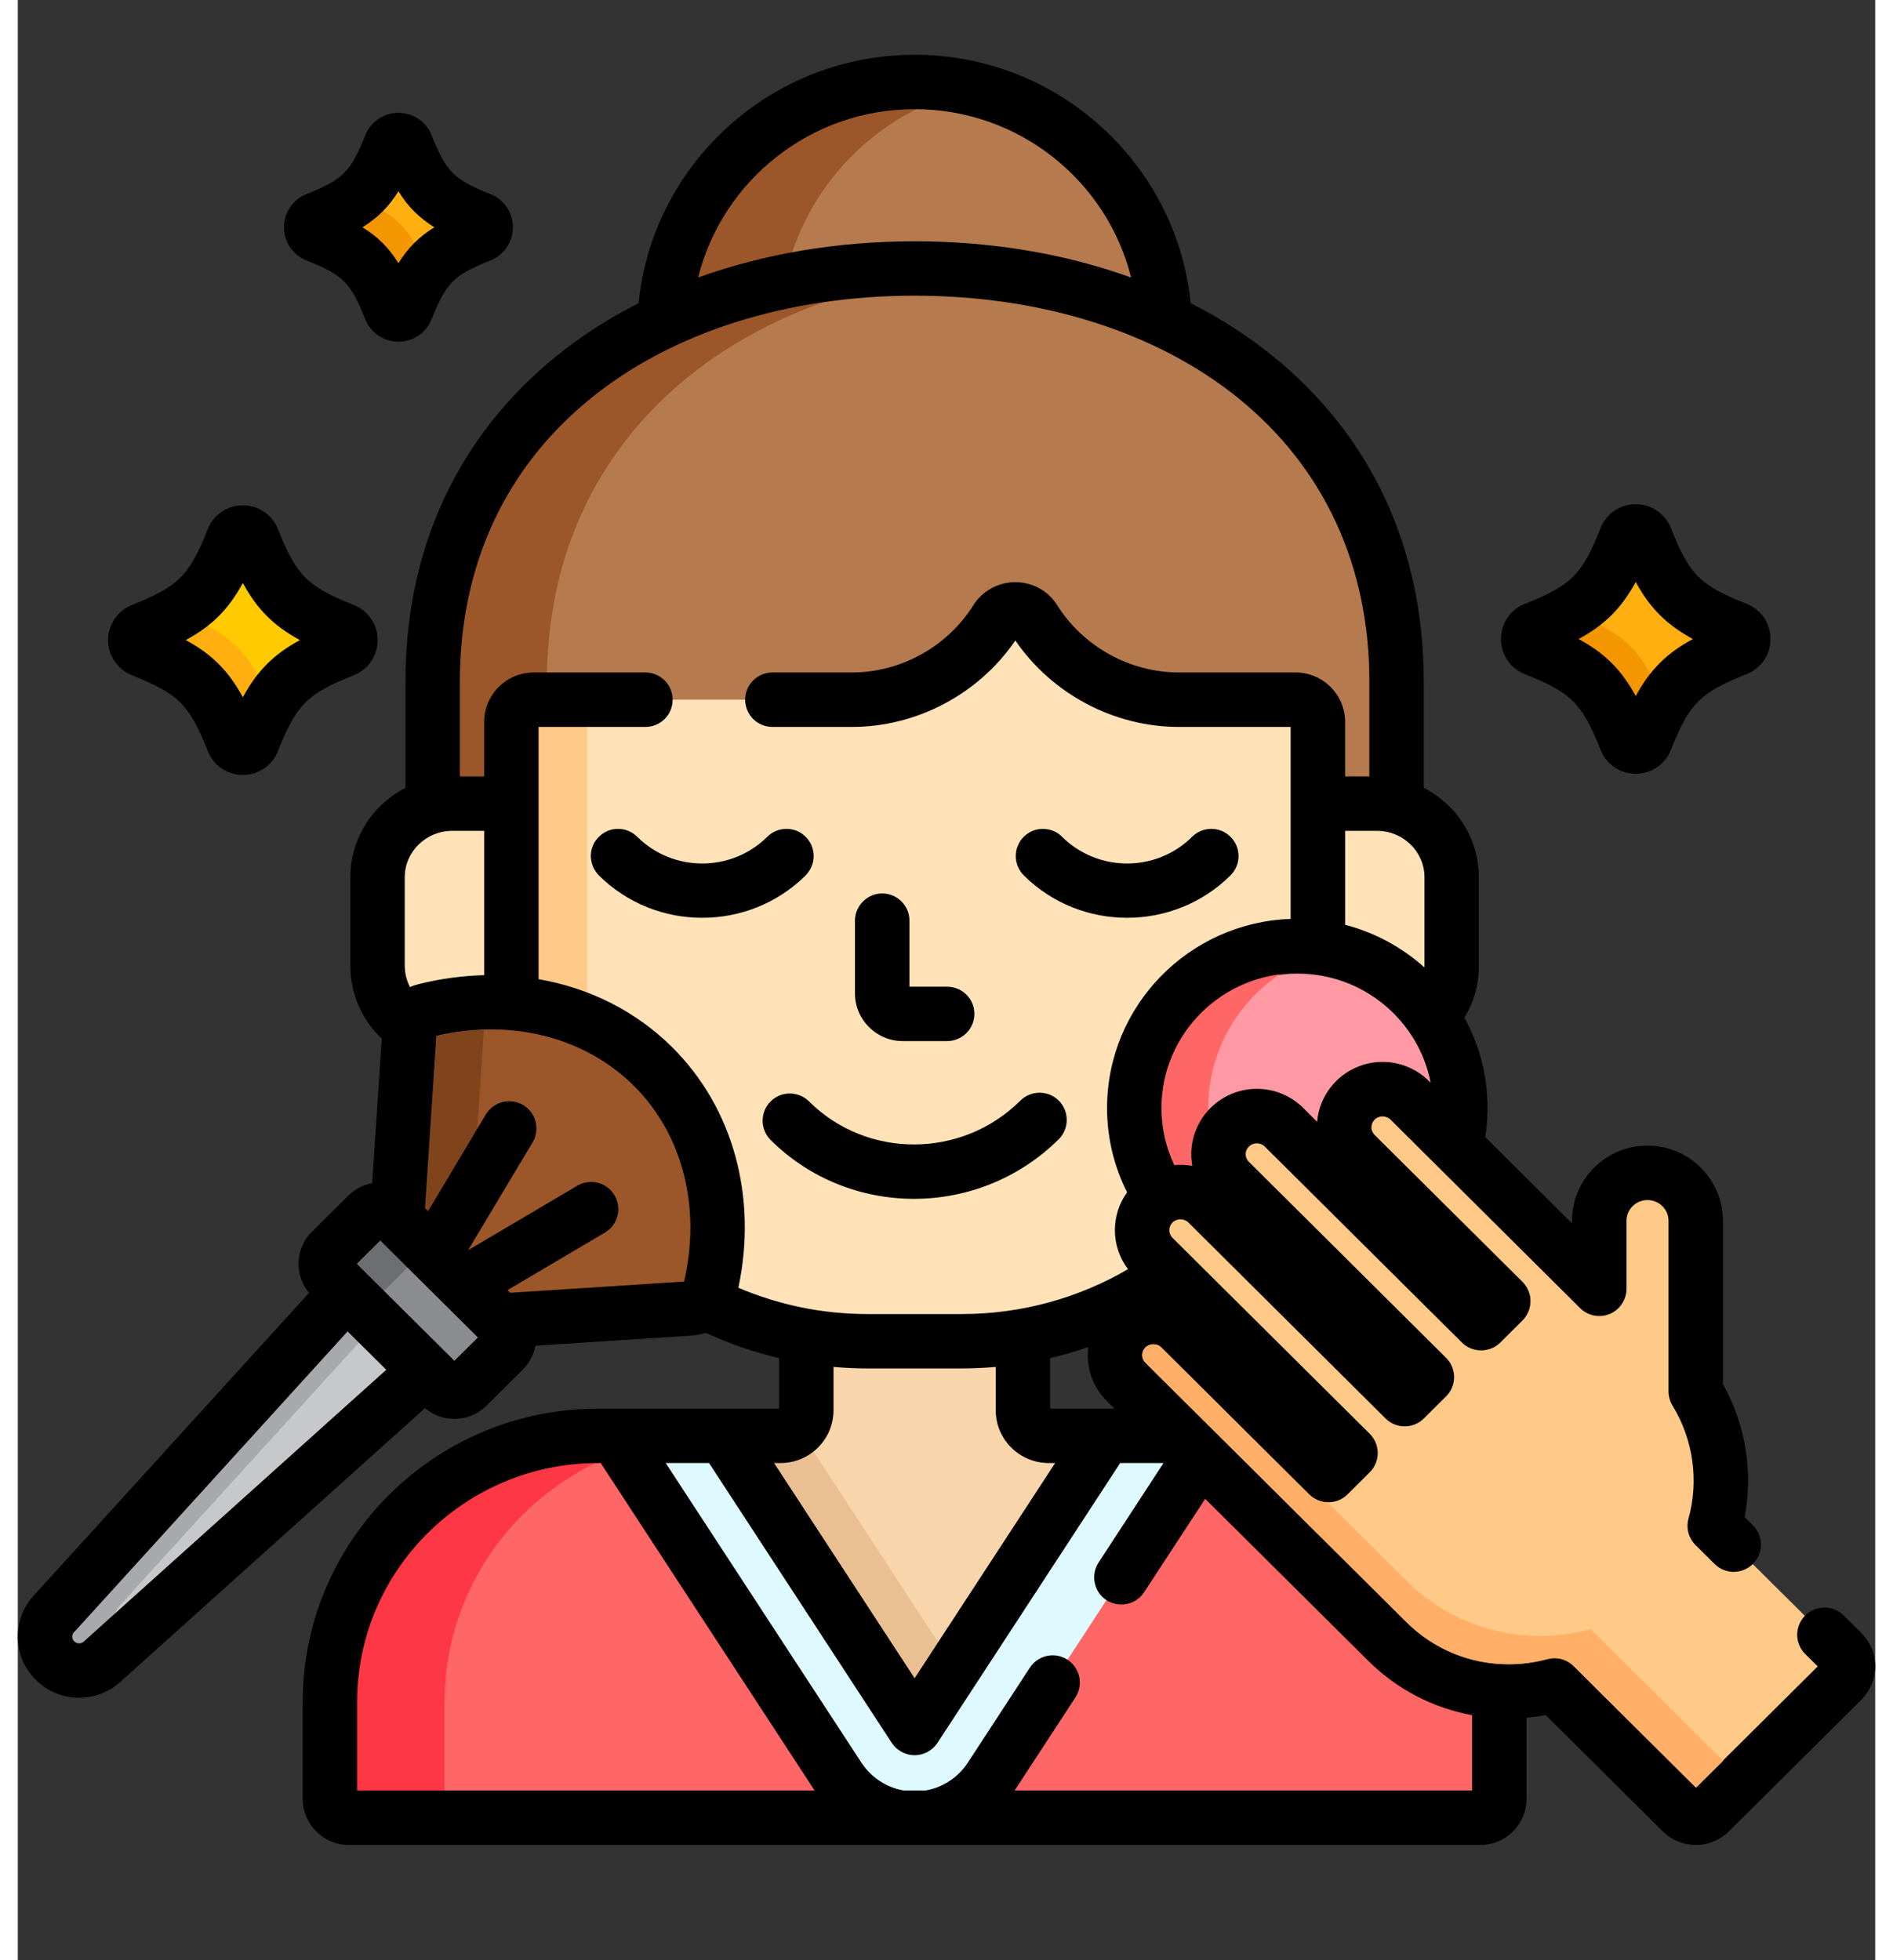 <svg xmlns="http://www.w3.org/2000/svg" width="28" height="29" viewBox="0 0 18 19" fill="none">
  <rect x="0" y="0" width="18" height="19" fill="#333333" stroke="none"/>
  <g clip-path="url(#clip0_16_163)">
    <path d="M8.688 2.605C9.575 2.605 10.404 2.778 11.111 3.109C11.059 1.824 9.994 0.797 8.688 0.797C7.382 0.797 6.317 1.824 6.266 3.109C6.972 2.778 7.801 2.605 8.688 2.605Z" fill="#B57A4E"/>
    <path d="M7.428 2.729C7.615 1.808 8.33 1.077 9.247 0.862C9.064 0.819 8.876 0.797 8.688 0.797C7.382 0.797 6.318 1.824 6.266 3.109C6.624 2.941 7.015 2.814 7.428 2.729Z" fill="#9B5729"/>
    <path d="M14.354 16.395C13.944 16.373 13.562 16.204 13.27 15.914L11.266 13.922H10.54L8.69 16.754L6.84 13.922H5.62C4.188 13.922 3.023 15.08 3.023 16.503V17.439C3.023 17.464 3.028 17.488 3.037 17.51C3.047 17.532 3.06 17.552 3.077 17.569C3.094 17.587 3.115 17.6 3.137 17.609C3.159 17.619 3.183 17.623 3.207 17.623H14.173C14.274 17.623 14.357 17.541 14.357 17.439V16.503C14.357 16.467 14.355 16.431 14.354 16.395Z" fill="#FF6666"/>
    <path d="M5.883 14.064L5.791 13.922H5.62C4.188 13.922 3.023 15.08 3.023 16.503V17.439C3.023 17.464 3.028 17.488 3.037 17.51C3.047 17.532 3.06 17.552 3.077 17.569C3.094 17.587 3.115 17.6 3.137 17.609C3.159 17.618 3.183 17.623 3.207 17.623H4.319C4.217 17.623 4.135 17.541 4.135 17.439V16.503C4.135 15.374 4.867 14.414 5.883 14.064V14.064Z" fill="#FE3745"/>
    <path d="M11.264 13.922H10.538L8.688 16.754L6.839 13.922H5.789L7.952 17.234C8.021 17.339 8.111 17.427 8.216 17.494C8.321 17.561 8.439 17.605 8.563 17.623H8.813C8.937 17.605 9.055 17.561 9.161 17.494C9.266 17.427 9.356 17.339 9.424 17.234L11.46 14.117L11.264 13.922Z" fill="#DEF9FF"/>
    <path d="M9.743 13.673V12.953C9.547 12.987 9.348 13.004 9.149 13.004H8.238C8.035 13.004 7.837 12.986 7.643 12.953V13.673C7.643 13.81 7.531 13.921 7.394 13.921H6.844L8.693 16.753L10.543 13.921H9.993C9.855 13.921 9.743 13.81 9.743 13.673V13.673Z" fill="#F8D5AB"/>
    <path d="M7.564 13.844C7.518 13.887 7.457 13.911 7.394 13.911H6.844L8.693 16.743L9.075 16.158L7.564 13.844Z" fill="#EAC092"/>
    <path d="M8.686 2.602C6.107 2.602 4.016 4.071 4.016 6.606V7.815C4.078 7.798 4.142 7.789 4.206 7.789H4.796V6.997C4.796 6.888 4.885 6.799 4.995 6.799H8.079C8.647 6.799 9.189 6.499 9.493 6.016C9.511 5.988 9.536 5.964 9.566 5.948C9.595 5.932 9.628 5.923 9.662 5.923C9.696 5.923 9.729 5.932 9.759 5.948C9.788 5.964 9.813 5.988 9.831 6.016C10.135 6.499 10.677 6.799 11.246 6.799H12.377C12.487 6.799 12.576 6.888 12.576 6.997V7.789H13.166C13.232 7.789 13.295 7.798 13.356 7.815V6.606C13.356 4.071 11.265 2.602 8.686 2.602L8.686 2.602Z" fill="#B57A4E"/>
    <path d="M8.686 2.602C6.107 2.602 4.016 4.071 4.016 6.606V7.815C4.078 7.798 4.142 7.789 4.206 7.789H4.796V6.997C4.796 6.888 4.885 6.799 4.995 6.799H5.128V6.606C5.128 4.256 6.925 2.822 9.242 2.625C9.057 2.609 8.872 2.602 8.686 2.602L8.686 2.602Z" fill="#9B5729"/>
    <path d="M13.698 9.849C13.819 9.721 13.893 9.551 13.893 9.364V8.502C13.893 8.108 13.569 7.789 13.168 7.789H12.597V9.182C12.817 9.209 13.029 9.283 13.218 9.398C13.408 9.513 13.572 9.666 13.698 9.849ZM3.798 9.95C3.805 9.913 3.822 9.879 3.847 9.851C3.873 9.823 3.906 9.804 3.943 9.794C4.228 9.723 4.512 9.7 4.784 9.722C4.782 9.675 4.781 9.627 4.781 9.58V7.789H4.209C3.809 7.789 3.484 8.108 3.484 8.502V9.364C3.484 9.607 3.609 9.822 3.798 9.95Z" fill="#FFE2B8"/>
    <path d="M11.002 12.184C10.968 12.15 10.94 12.11 10.922 12.065C10.903 12.02 10.893 11.972 10.893 11.923C10.893 11.825 10.932 11.732 11.002 11.662C11.025 11.639 11.051 11.62 11.079 11.604C10.908 11.348 10.817 11.047 10.818 10.74C10.818 9.872 11.525 9.169 12.398 9.169C12.465 9.169 12.532 9.174 12.597 9.182V6.997C12.597 6.878 12.5 6.782 12.38 6.782H11.249C10.686 6.782 10.15 6.485 9.849 6.008C9.83 5.977 9.802 5.951 9.77 5.933C9.738 5.915 9.702 5.906 9.665 5.906C9.629 5.906 9.592 5.915 9.56 5.933C9.528 5.951 9.501 5.976 9.481 6.008C9.181 6.485 8.644 6.782 8.082 6.782H4.998C4.878 6.782 4.781 6.878 4.781 6.997L4.784 9.722C5.309 9.765 5.79 9.976 6.153 10.337C6.705 10.886 6.909 11.707 6.699 12.534C6.691 12.566 6.674 12.595 6.652 12.619C7.126 12.862 7.664 13 8.234 13H9.144C9.9 13 10.599 12.758 11.168 12.349L11.002 12.184Z" fill="#FFE2B8"/>
    <path d="M5.735 6.781H4.998C4.878 6.781 4.781 6.878 4.781 6.997L4.784 9.722C5.048 9.744 5.301 9.808 5.534 9.912C5.523 9.802 5.518 9.691 5.518 9.58V6.997C5.518 6.878 5.615 6.781 5.735 6.781Z" fill="#FFC987"/>
    <path d="M15.683 7.241C15.641 7.241 15.603 7.216 15.588 7.176C15.381 6.657 15.225 6.501 14.705 6.294C14.686 6.286 14.67 6.273 14.658 6.256C14.647 6.239 14.641 6.219 14.641 6.199C14.641 6.178 14.647 6.158 14.658 6.141C14.67 6.124 14.686 6.111 14.705 6.103C15.225 5.897 15.381 5.74 15.588 5.221C15.603 5.182 15.641 5.156 15.683 5.156C15.725 5.156 15.763 5.182 15.778 5.221C15.985 5.74 16.142 5.897 16.661 6.103C16.68 6.111 16.696 6.124 16.708 6.141C16.719 6.158 16.726 6.178 16.726 6.199C16.726 6.241 16.7 6.279 16.661 6.294C16.142 6.5 15.985 6.657 15.778 7.176C15.771 7.196 15.758 7.212 15.741 7.224C15.724 7.235 15.704 7.241 15.683 7.241Z" fill="#FFAF10"/>
    <path d="M15.07 5.942C15.067 5.941 15.064 5.939 15.061 5.938C14.964 5.996 14.849 6.049 14.705 6.106C14.666 6.121 14.641 6.159 14.641 6.201C14.641 6.243 14.666 6.281 14.705 6.296C15.225 6.503 15.381 6.66 15.588 7.179C15.603 7.218 15.641 7.244 15.683 7.244C15.725 7.244 15.763 7.218 15.778 7.179C15.836 7.033 15.891 6.916 15.95 6.818C15.745 6.304 15.587 6.147 15.07 5.942Z" fill="#F39600"/>
    <path d="M2.183 7.257C2.163 7.257 2.143 7.251 2.126 7.239C2.109 7.228 2.095 7.211 2.088 7.192C1.881 6.673 1.725 6.516 1.205 6.31C1.186 6.302 1.17 6.289 1.158 6.272C1.147 6.255 1.141 6.235 1.141 6.214C1.141 6.172 1.166 6.135 1.205 6.119C1.725 5.913 1.881 5.756 2.088 5.237C2.095 5.218 2.109 5.201 2.126 5.19C2.142 5.178 2.163 5.172 2.183 5.172C2.225 5.172 2.263 5.198 2.278 5.237C2.485 5.756 2.642 5.913 3.161 6.119C3.18 6.127 3.196 6.14 3.208 6.157C3.219 6.174 3.225 6.194 3.225 6.214C3.225 6.235 3.219 6.255 3.208 6.272C3.196 6.289 3.18 6.302 3.161 6.31C2.641 6.516 2.485 6.673 2.278 7.192C2.271 7.211 2.258 7.228 2.241 7.239C2.224 7.251 2.204 7.257 2.183 7.257Z" fill="#FFCB00"/>
    <path d="M1.568 5.947C1.565 5.946 1.563 5.945 1.56 5.943C1.463 6.001 1.348 6.054 1.205 6.111C1.186 6.119 1.17 6.132 1.158 6.149C1.147 6.166 1.141 6.186 1.141 6.206C1.141 6.227 1.147 6.247 1.158 6.264C1.17 6.281 1.186 6.294 1.205 6.302C1.725 6.508 1.881 6.665 2.088 7.184C2.095 7.203 2.108 7.22 2.125 7.231C2.142 7.243 2.162 7.249 2.183 7.249C2.203 7.249 2.223 7.243 2.24 7.231C2.257 7.22 2.271 7.203 2.278 7.184C2.336 7.039 2.39 6.923 2.449 6.825C2.243 6.31 2.086 6.153 1.568 5.947ZM3.691 3.05C3.674 3.05 3.658 3.045 3.644 3.036C3.63 3.027 3.62 3.013 3.613 2.998C3.446 2.577 3.319 2.449 2.898 2.282C2.882 2.276 2.869 2.265 2.86 2.252C2.85 2.238 2.845 2.221 2.845 2.205C2.845 2.188 2.85 2.172 2.86 2.158C2.869 2.144 2.882 2.134 2.898 2.128C3.319 1.96 3.446 1.833 3.613 1.412C3.62 1.396 3.63 1.383 3.644 1.374C3.658 1.364 3.674 1.359 3.691 1.359C3.707 1.359 3.724 1.364 3.737 1.374C3.751 1.383 3.762 1.396 3.768 1.412C3.935 1.833 4.062 1.96 4.484 2.128C4.499 2.134 4.512 2.144 4.522 2.158C4.531 2.172 4.536 2.188 4.536 2.205C4.536 2.221 4.531 2.238 4.522 2.252C4.512 2.265 4.499 2.276 4.484 2.282C4.062 2.45 3.935 2.577 3.768 2.998C3.762 3.013 3.751 3.027 3.737 3.036C3.724 3.045 3.707 3.05 3.691 3.05Z" fill="#FFAF10"/>
    <path d="M3.965 2.621C3.803 2.214 3.678 2.081 3.29 1.922C3.193 2.001 3.07 2.063 2.896 2.132C2.881 2.138 2.867 2.149 2.858 2.163C2.849 2.177 2.844 2.193 2.844 2.21C2.844 2.244 2.865 2.274 2.896 2.287C3.317 2.454 3.444 2.581 3.612 3.003C3.618 3.018 3.629 3.031 3.642 3.041C3.656 3.05 3.672 3.055 3.689 3.055C3.706 3.055 3.722 3.05 3.736 3.041C3.75 3.031 3.76 3.018 3.766 3.003C3.832 2.837 3.892 2.717 3.966 2.622L3.965 2.621Z" fill="#F39600"/>
    <path d="M3.188 12.523L0.362 15.631C0.332 15.662 0.307 15.698 0.291 15.738C0.274 15.778 0.266 15.82 0.266 15.864C0.266 15.907 0.274 15.95 0.291 15.989C0.307 16.029 0.332 16.066 0.362 16.096C0.492 16.224 0.701 16.224 0.83 16.096L3.956 13.287L3.188 12.523Z" fill="#C7C8CA"/>
    <path d="M3.484 12.818L3.188 12.523L0.362 15.631C0.332 15.662 0.307 15.698 0.291 15.738C0.274 15.777 0.266 15.82 0.266 15.864C0.266 15.907 0.274 15.95 0.291 15.989C0.307 16.029 0.332 16.066 0.362 16.096C0.492 16.224 0.701 16.224 0.83 16.096L0.972 15.968C0.926 15.905 0.904 15.827 0.91 15.749C0.917 15.671 0.95 15.598 1.006 15.543L3.484 12.818Z" fill="#A7A9AC"/>
    <path d="M6.152 10.342C5.6 9.793 4.774 9.59 3.941 9.799C3.901 9.809 3.865 9.832 3.839 9.864C3.812 9.895 3.796 9.935 3.793 9.976L3.672 11.818L4.667 12.806L6.519 12.686C6.561 12.683 6.6 12.667 6.632 12.641C6.664 12.614 6.687 12.579 6.697 12.539C6.907 11.711 6.703 10.89 6.152 10.342Z" fill="#9B5729"/>
    <path d="M4.517 9.984C4.366 9.989 4.213 10.009 4.061 10.043L3.945 11.801L4.453 10.952L4.517 9.984Z" fill="#7F441C"/>
    <path d="M4.355 13.44C4.287 13.508 4.175 13.508 4.106 13.44L3.036 12.376C3.019 12.36 3.007 12.34 2.998 12.319C2.989 12.298 2.984 12.275 2.984 12.252C2.984 12.229 2.989 12.206 2.998 12.185C3.007 12.164 3.019 12.144 3.036 12.128L3.388 11.778C3.457 11.71 3.569 11.71 3.638 11.778L4.708 12.841C4.724 12.858 4.737 12.877 4.746 12.898C4.755 12.92 4.759 12.942 4.759 12.965C4.759 12.989 4.755 13.011 4.746 13.033C4.737 13.054 4.724 13.073 4.708 13.089L4.355 13.44Z" fill="#8A8C8E"/>
    <path d="M3.462 12.599L3.856 12.207C3.899 12.165 3.958 12.147 4.014 12.152L3.638 11.778C3.569 11.71 3.457 11.71 3.388 11.778L3.036 12.128C3.019 12.145 3.007 12.164 2.998 12.185C2.989 12.206 2.984 12.229 2.984 12.252C2.984 12.275 2.989 12.298 2.998 12.319C3.007 12.341 3.019 12.36 3.036 12.376L3.405 12.743C3.404 12.716 3.409 12.69 3.419 12.665C3.428 12.64 3.443 12.618 3.462 12.599Z" fill="#6D6E71"/>
    <path d="M12.402 9.438C11.676 9.438 11.086 10.024 11.086 10.744C11.086 10.936 11.128 11.125 11.21 11.298C11.268 11.292 11.327 11.295 11.385 11.305C11.378 11.268 11.375 11.23 11.375 11.192C11.375 11.022 11.441 10.863 11.561 10.743C11.62 10.685 11.69 10.638 11.767 10.606C11.844 10.575 11.927 10.558 12.01 10.559C12.179 10.559 12.339 10.624 12.459 10.743L12.595 10.879C12.607 10.729 12.671 10.59 12.78 10.482C12.838 10.424 12.908 10.377 12.985 10.345C13.062 10.313 13.145 10.297 13.228 10.297C13.398 10.297 13.557 10.363 13.677 10.482L13.695 10.501C13.58 9.896 13.044 9.438 12.402 9.438Z" fill="#FF99A3"/>
    <path d="M11.268 11.293C11.307 11.293 11.345 11.296 11.383 11.303C11.376 11.266 11.373 11.228 11.373 11.19C11.373 11.032 11.431 10.883 11.537 10.767C11.537 10.759 11.536 10.751 11.536 10.742C11.536 9.997 12.058 9.374 12.758 9.213C12.641 9.186 12.521 9.172 12.4 9.172C11.528 9.172 10.82 9.875 10.82 10.742C10.82 10.968 10.868 11.182 10.954 11.376C11.05 11.321 11.158 11.293 11.268 11.293V11.293Z" fill="#FF6666"/>
    <path d="M16.262 17.625C16.211 17.625 16.162 17.605 16.126 17.569L14.89 16.34C14.746 16.379 14.597 16.399 14.447 16.399C14.003 16.399 13.585 16.227 13.271 15.915L10.742 13.401C10.671 13.331 10.633 13.239 10.633 13.14C10.633 13.041 10.671 12.949 10.742 12.879C10.776 12.844 10.817 12.817 10.862 12.798C10.907 12.78 10.956 12.77 11.005 12.771C11.104 12.771 11.197 12.809 11.267 12.879L12.7 14.303L12.915 14.09L11.005 12.19C10.97 12.156 10.942 12.115 10.924 12.07C10.905 12.026 10.895 11.977 10.896 11.929C10.896 11.83 10.934 11.738 11.005 11.668C11.075 11.598 11.168 11.56 11.267 11.56C11.366 11.56 11.46 11.598 11.53 11.668L13.441 13.567L13.656 13.354L11.745 11.454C11.71 11.42 11.683 11.379 11.664 11.335C11.646 11.29 11.636 11.242 11.636 11.193C11.636 11.094 11.675 11.002 11.745 10.932C11.779 10.897 11.82 10.87 11.865 10.851C11.91 10.833 11.959 10.823 12.008 10.824C12.107 10.824 12.2 10.862 12.27 10.932L14.181 12.831L14.396 12.617L12.963 11.193C12.928 11.159 12.901 11.118 12.882 11.073C12.864 11.028 12.854 10.98 12.854 10.932C12.854 10.883 12.864 10.835 12.882 10.79C12.901 10.745 12.928 10.705 12.963 10.671C12.998 10.636 13.039 10.609 13.084 10.59C13.129 10.572 13.177 10.562 13.226 10.562C13.325 10.562 13.418 10.601 13.489 10.671L15.326 12.497V11.838C15.326 11.582 15.536 11.373 15.793 11.373C16.051 11.373 16.261 11.582 16.261 11.838V13.492C16.499 13.88 16.567 14.354 16.445 14.794L17.68 16.022C17.716 16.058 17.737 16.107 17.737 16.158C17.737 16.209 17.716 16.258 17.68 16.294L16.397 17.569C16.361 17.604 16.312 17.625 16.262 17.625Z" fill="#FFC987"/>
    <path d="M8.577 10.091H9.006C9.152 10.091 9.27 9.973 9.27 9.827C9.27 9.681 9.152 9.564 9.006 9.564H8.641V8.924C8.641 8.854 8.613 8.787 8.564 8.738C8.514 8.688 8.447 8.66 8.377 8.66C8.342 8.66 8.308 8.667 8.276 8.68C8.244 8.694 8.215 8.713 8.191 8.738C8.166 8.762 8.147 8.791 8.133 8.823C8.12 8.855 8.113 8.889 8.113 8.924V9.629C8.113 9.884 8.321 10.091 8.577 10.091L8.577 10.091ZM7.636 8.112C7.587 8.062 7.52 8.034 7.45 8.034C7.38 8.034 7.313 8.061 7.263 8.111C6.916 8.456 6.35 8.456 6.003 8.111C5.953 8.061 5.886 8.034 5.816 8.034C5.746 8.034 5.68 8.062 5.63 8.112C5.606 8.136 5.586 8.165 5.573 8.197C5.56 8.229 5.553 8.264 5.553 8.298C5.554 8.333 5.561 8.367 5.574 8.399C5.587 8.431 5.607 8.46 5.631 8.485C5.907 8.759 6.27 8.896 6.633 8.896C6.996 8.896 7.359 8.759 7.635 8.485C7.659 8.46 7.679 8.431 7.692 8.399C7.706 8.367 7.713 8.333 7.713 8.298C7.713 8.264 7.706 8.229 7.693 8.197C7.68 8.165 7.66 8.136 7.636 8.112ZM10.75 8.896C11.113 8.896 11.476 8.759 11.752 8.485C11.802 8.435 11.83 8.368 11.83 8.299C11.83 8.229 11.803 8.161 11.753 8.112C11.704 8.062 11.637 8.034 11.567 8.034C11.497 8.034 11.43 8.061 11.38 8.111C11.033 8.456 10.468 8.456 10.12 8.111C10.096 8.086 10.067 8.067 10.035 8.054C10.003 8.041 9.968 8.034 9.934 8.034C9.899 8.034 9.865 8.041 9.833 8.054C9.801 8.068 9.772 8.087 9.747 8.112C9.723 8.136 9.704 8.165 9.691 8.198C9.677 8.23 9.671 8.264 9.671 8.298C9.671 8.333 9.678 8.367 9.691 8.399C9.705 8.431 9.724 8.46 9.749 8.485C10.025 8.759 10.387 8.896 10.75 8.896ZM7.295 10.677C7.27 10.701 7.251 10.73 7.238 10.762C7.225 10.794 7.218 10.829 7.218 10.863C7.218 10.898 7.225 10.932 7.239 10.964C7.252 10.996 7.271 11.025 7.296 11.05C7.678 11.43 8.181 11.62 8.685 11.62C9.192 11.62 9.7 11.427 10.088 11.042C10.137 10.993 10.165 10.926 10.165 10.856C10.165 10.786 10.138 10.719 10.089 10.669C9.986 10.566 9.819 10.566 9.716 10.668C9.149 11.232 8.23 11.235 7.668 10.676C7.643 10.651 7.614 10.632 7.582 10.619C7.55 10.606 7.516 10.599 7.481 10.599C7.446 10.599 7.412 10.606 7.38 10.619C7.348 10.633 7.319 10.652 7.295 10.677ZM14.604 6.534C15.056 6.714 15.159 6.817 15.339 7.269C15.395 7.409 15.528 7.5 15.679 7.5C15.83 7.5 15.964 7.409 16.02 7.269C16.199 6.817 16.302 6.714 16.754 6.534C16.895 6.478 16.985 6.345 16.985 6.194C16.985 6.043 16.895 5.909 16.755 5.853C16.302 5.674 16.199 5.571 16.02 5.118C15.993 5.05 15.946 4.992 15.885 4.95C15.824 4.909 15.753 4.887 15.679 4.888C15.606 4.887 15.534 4.909 15.473 4.95C15.413 4.992 15.366 5.05 15.339 5.118C15.159 5.571 15.056 5.674 14.604 5.853C14.536 5.88 14.477 5.927 14.436 5.988C14.395 6.049 14.373 6.12 14.373 6.194C14.373 6.345 14.464 6.478 14.604 6.534H14.604ZM15.679 5.641C15.818 5.895 15.978 6.055 16.233 6.194C15.978 6.332 15.818 6.492 15.679 6.747C15.541 6.492 15.381 6.333 15.126 6.194C15.381 6.055 15.541 5.895 15.679 5.641ZM1.106 6.545C1.558 6.725 1.661 6.828 1.841 7.279C1.868 7.348 1.914 7.407 1.975 7.448C2.036 7.489 2.108 7.511 2.181 7.511C2.255 7.511 2.326 7.489 2.387 7.448C2.448 7.407 2.495 7.348 2.521 7.28C2.701 6.828 2.804 6.725 3.256 6.545C3.397 6.489 3.487 6.356 3.487 6.204C3.487 6.053 3.397 5.92 3.256 5.864C2.804 5.684 2.701 5.581 2.521 5.129C2.495 5.061 2.448 5.002 2.387 4.961C2.326 4.92 2.255 4.898 2.181 4.898C2.03 4.898 1.896 4.989 1.841 5.129C1.661 5.581 1.558 5.684 1.106 5.864C1.038 5.891 0.979 5.938 0.938 5.999C0.897 6.059 0.875 6.131 0.875 6.204C0.875 6.355 0.966 6.489 1.106 6.545ZM2.181 5.651C2.32 5.906 2.479 6.066 2.734 6.204C2.479 6.343 2.32 6.503 2.181 6.758C2.042 6.503 1.883 6.343 1.628 6.204C1.883 6.066 2.042 5.906 2.181 5.651ZM2.799 2.525C3.152 2.665 3.226 2.74 3.367 3.093C3.392 3.158 3.436 3.213 3.494 3.252C3.551 3.291 3.619 3.312 3.689 3.312C3.759 3.312 3.826 3.291 3.884 3.252C3.941 3.213 3.986 3.158 4.011 3.093C4.152 2.74 4.226 2.665 4.579 2.525C4.644 2.5 4.699 2.455 4.738 2.398C4.777 2.34 4.798 2.272 4.798 2.203C4.798 2.133 4.777 2.065 4.738 2.008C4.699 1.95 4.644 1.906 4.579 1.881C4.226 1.74 4.152 1.666 4.011 1.313C3.986 1.248 3.942 1.192 3.884 1.153C3.827 1.114 3.759 1.094 3.689 1.094C3.62 1.093 3.552 1.114 3.494 1.153C3.437 1.192 3.392 1.248 3.367 1.312C3.226 1.666 3.152 1.74 2.798 1.881C2.734 1.906 2.678 1.951 2.639 2.008C2.6 2.066 2.58 2.133 2.58 2.203C2.58 2.272 2.6 2.34 2.64 2.398C2.679 2.455 2.734 2.5 2.799 2.525ZM3.689 1.854C3.781 2.003 3.888 2.11 4.037 2.203C3.888 2.295 3.781 2.402 3.689 2.551C3.596 2.402 3.49 2.295 3.34 2.203C3.49 2.11 3.596 2.003 3.689 1.854Z" fill="black"/>
    <path d="M17.866 15.829L17.694 15.658C17.591 15.556 17.424 15.556 17.321 15.659C17.297 15.684 17.277 15.713 17.264 15.745C17.251 15.777 17.244 15.812 17.244 15.846C17.244 15.881 17.251 15.915 17.265 15.947C17.278 15.979 17.297 16.008 17.322 16.032L17.443 16.152L16.262 17.326L15.076 16.147C15.043 16.115 15.002 16.091 14.957 16.079C14.912 16.068 14.865 16.068 14.821 16.08C14.699 16.113 14.573 16.13 14.447 16.13C14.073 16.13 13.721 15.985 13.456 15.722L10.928 13.209C10.907 13.188 10.896 13.163 10.896 13.134C10.896 13.106 10.907 13.08 10.928 13.06C10.969 13.019 11.04 13.019 11.081 13.06L12.514 14.485C12.564 14.534 12.631 14.561 12.7 14.561C12.77 14.561 12.837 14.534 12.886 14.485L13.101 14.271C13.151 14.222 13.179 14.154 13.179 14.084C13.179 14.014 13.151 13.947 13.101 13.897L11.19 11.998C11.18 11.988 11.172 11.976 11.167 11.964C11.162 11.951 11.159 11.937 11.159 11.924C11.159 11.895 11.17 11.87 11.19 11.849C11.232 11.808 11.302 11.808 11.344 11.849L13.255 13.749C13.357 13.851 13.524 13.851 13.626 13.749L13.841 13.535C13.866 13.511 13.886 13.481 13.899 13.449C13.912 13.417 13.919 13.383 13.919 13.348C13.919 13.313 13.912 13.279 13.899 13.247C13.886 13.215 13.866 13.186 13.841 13.161L11.931 11.262C11.91 11.242 11.899 11.216 11.899 11.188C11.899 11.159 11.91 11.133 11.931 11.113C11.972 11.072 12.043 11.072 12.084 11.113L13.995 13.013C14.044 13.062 14.111 13.089 14.181 13.089C14.251 13.089 14.317 13.062 14.367 13.013L14.582 12.799C14.606 12.775 14.626 12.745 14.639 12.713C14.653 12.681 14.659 12.647 14.659 12.612C14.66 12.577 14.653 12.543 14.639 12.511C14.626 12.479 14.607 12.45 14.582 12.425L13.149 11.001C13.139 10.991 13.131 10.979 13.126 10.967C13.12 10.954 13.117 10.94 13.118 10.926C13.118 10.898 13.129 10.872 13.149 10.852C13.19 10.811 13.261 10.811 13.303 10.852L15.14 12.679C15.177 12.716 15.224 12.741 15.275 12.751C15.326 12.761 15.379 12.756 15.427 12.736C15.475 12.716 15.516 12.682 15.545 12.638C15.574 12.595 15.59 12.544 15.59 12.492V11.832C15.59 11.722 15.681 11.632 15.793 11.632C15.906 11.632 15.997 11.722 15.997 11.832V13.487C15.997 13.536 16.011 13.583 16.036 13.625C16.236 13.95 16.293 14.349 16.191 14.719C16.178 14.764 16.178 14.811 16.19 14.857C16.202 14.902 16.226 14.943 16.259 14.976L16.443 15.159C16.468 15.183 16.497 15.203 16.529 15.216C16.561 15.229 16.595 15.236 16.63 15.236C16.664 15.235 16.699 15.229 16.73 15.215C16.762 15.202 16.791 15.182 16.816 15.158C16.919 15.055 16.918 14.887 16.815 14.785L16.735 14.705C16.818 14.265 16.743 13.806 16.524 13.415V11.832C16.524 11.431 16.196 11.104 15.793 11.104C15.39 11.104 15.062 11.431 15.062 11.832V11.858L14.221 11.022C14.235 10.93 14.243 10.836 14.243 10.74C14.243 10.423 14.162 10.125 14.019 9.864C14.111 9.714 14.159 9.541 14.159 9.365V8.502C14.159 8.126 13.942 7.799 13.625 7.636V6.607C13.625 5.317 13.118 4.225 12.159 3.449C11.919 3.255 11.653 3.084 11.366 2.939C11.231 1.589 10.083 0.531 8.691 0.531C7.299 0.531 6.151 1.589 6.016 2.939C5.729 3.084 5.463 3.255 5.223 3.449C4.264 4.225 3.757 5.317 3.757 6.607V7.636C3.44 7.799 3.223 8.126 3.223 8.502V9.365C3.223 9.641 3.34 9.89 3.527 10.067L3.434 11.469C3.347 11.484 3.266 11.526 3.203 11.589L2.85 11.94C2.809 11.98 2.776 12.029 2.754 12.082C2.732 12.136 2.721 12.193 2.721 12.251C2.721 12.354 2.757 12.453 2.823 12.531L0.169 15.45C0.06 15.56 -0 15.709 2.39132e-06 15.864C2.39132e-06 16.022 0.062 16.171 0.175 16.283C0.23 16.338 0.295 16.382 0.367 16.411C0.439 16.441 0.516 16.456 0.594 16.456C0.749 16.456 0.898 16.396 1.009 16.288L3.946 13.649C4.026 13.716 4.127 13.753 4.231 13.753C4.289 13.753 4.346 13.742 4.399 13.72C4.452 13.698 4.501 13.666 4.542 13.625L4.894 13.275C4.957 13.212 5 13.132 5.016 13.044L6.54 12.945C6.584 12.942 6.626 12.932 6.666 12.918C6.894 13.024 7.133 13.106 7.377 13.164V13.654H5.621C4.044 13.654 2.761 14.93 2.761 16.498V17.435C2.761 17.682 2.962 17.883 3.208 17.883H14.174C14.421 17.883 14.621 17.682 14.621 17.435V16.649C14.684 16.644 14.745 16.635 14.807 16.624L15.94 17.75C15.982 17.792 16.032 17.826 16.088 17.848C16.143 17.871 16.202 17.883 16.262 17.883C16.383 17.883 16.497 17.835 16.583 17.75L17.866 16.475C17.951 16.389 18 16.273 18 16.152C18 16.031 17.951 15.915 17.866 15.829ZM10.005 13.164C10.13 13.135 10.254 13.099 10.374 13.057C10.371 13.082 10.369 13.108 10.369 13.134C10.369 13.304 10.435 13.463 10.556 13.582L10.628 13.654H10.005V13.164ZM13.674 10.478C13.615 10.419 13.545 10.373 13.468 10.341C13.391 10.309 13.309 10.293 13.226 10.293C13.142 10.293 13.06 10.309 12.983 10.341C12.906 10.373 12.836 10.419 12.777 10.478C12.669 10.586 12.604 10.725 12.592 10.875L12.456 10.739C12.397 10.68 12.327 10.634 12.25 10.602C12.173 10.57 12.091 10.554 12.007 10.554C11.924 10.554 11.842 10.57 11.765 10.602C11.688 10.634 11.618 10.68 11.559 10.739C11.499 10.798 11.453 10.868 11.421 10.945C11.388 11.022 11.372 11.104 11.372 11.188C11.372 11.226 11.376 11.264 11.382 11.301C11.325 11.29 11.266 11.288 11.207 11.293C11.125 11.12 11.083 10.931 11.083 10.74C11.083 10.019 11.674 9.433 12.399 9.433C13.041 9.433 13.577 9.892 13.693 10.496L13.674 10.478ZM13.632 9.365C13.632 9.369 13.631 9.373 13.631 9.377C13.412 9.18 13.148 9.038 12.863 8.964V8.053H13.171C13.425 8.053 13.632 8.255 13.632 8.502V9.365ZM8.691 1.058C9.704 1.058 10.556 1.754 10.789 2.69C10.152 2.46 9.44 2.339 8.691 2.339C7.942 2.339 7.23 2.46 6.593 2.69C6.826 1.754 7.678 1.058 8.691 1.058ZM3.75 8.502C3.75 8.255 3.957 8.053 4.211 8.053H4.52V9.452C4.304 9.458 4.09 9.487 3.881 9.54C3.853 9.547 3.826 9.556 3.801 9.568C3.768 9.505 3.751 9.435 3.75 9.365V8.502ZM0.652 15.9C0.649 15.903 0.645 15.906 0.642 15.909C0.636 15.915 0.628 15.92 0.62 15.924C0.612 15.927 0.603 15.929 0.594 15.929C0.581 15.929 0.563 15.925 0.546 15.909C0.531 15.893 0.527 15.876 0.527 15.864C0.527 15.852 0.531 15.834 0.546 15.818C0.55 15.815 0.553 15.812 0.556 15.809L3.196 12.905L3.571 13.277L0.652 15.9ZM4.231 13.19L3.285 12.25L3.513 12.024L4.459 12.964L4.231 13.19ZM6.457 12.422L4.772 12.531L4.745 12.505L5.69 11.947C5.72 11.929 5.746 11.906 5.767 11.878C5.787 11.851 5.802 11.819 5.811 11.786C5.82 11.752 5.822 11.717 5.817 11.683C5.812 11.649 5.8 11.616 5.783 11.586C5.765 11.556 5.742 11.53 5.714 11.509C5.686 11.488 5.655 11.473 5.621 11.464C5.588 11.456 5.553 11.454 5.519 11.459C5.484 11.464 5.451 11.475 5.422 11.493L4.364 12.118L4.991 11.069C5.025 11.009 5.035 10.938 5.017 10.871C5 10.804 4.957 10.747 4.898 10.711C4.838 10.676 4.767 10.665 4.7 10.681C4.633 10.698 4.575 10.74 4.538 10.798L3.976 11.74L3.947 11.711L4.057 10.04C4.234 9.999 4.412 9.978 4.587 9.978C5.124 9.978 5.615 10.172 5.97 10.524C6.444 10.996 6.624 11.702 6.457 12.421L6.457 12.422ZM6.341 10.15C5.993 9.804 5.544 9.577 5.047 9.491V7.046H6.082C6.228 7.046 6.346 6.928 6.346 6.782C6.346 6.712 6.318 6.645 6.269 6.596C6.219 6.546 6.152 6.518 6.082 6.518H5C4.735 6.518 4.52 6.733 4.52 6.998V7.526H4.284V6.607C4.284 5.482 4.724 4.532 5.555 3.859C6.345 3.219 7.459 2.866 8.691 2.866C9.923 2.866 11.037 3.219 11.828 3.859C12.658 4.532 13.098 5.482 13.098 6.607V7.526H12.863V6.998C12.863 6.733 12.647 6.518 12.382 6.518H11.251C10.778 6.518 10.327 6.269 10.074 5.868C9.986 5.727 9.834 5.643 9.667 5.643C9.501 5.643 9.348 5.727 9.26 5.867C9.007 6.269 8.557 6.518 8.084 6.518H7.313C7.243 6.518 7.176 6.546 7.126 6.596C7.077 6.645 7.049 6.712 7.049 6.782C7.049 6.852 7.077 6.919 7.126 6.969C7.176 7.018 7.243 7.046 7.313 7.046H8.084C8.712 7.046 9.313 6.727 9.667 6.208C10.022 6.726 10.622 7.046 11.251 7.046H12.335V8.907C11.348 8.941 10.556 9.75 10.556 10.74C10.556 11.033 10.626 11.311 10.75 11.557C10.673 11.664 10.632 11.792 10.632 11.924C10.632 12.062 10.677 12.193 10.759 12.302C10.286 12.578 9.735 12.737 9.146 12.737H8.236C7.791 12.737 7.368 12.646 6.983 12.482C7.169 11.604 6.934 10.739 6.341 10.15ZM7.391 14.181C7.675 14.181 7.905 13.952 7.905 13.669V13.249C8.014 13.259 8.124 13.264 8.236 13.264H9.146C9.258 13.264 9.368 13.259 9.477 13.249V13.669C9.477 13.952 9.708 14.181 9.991 14.181H10.053L8.691 16.267L7.329 14.181H7.391ZM3.288 17.355V16.498C3.288 15.221 4.334 14.181 5.621 14.181H5.649L7.722 17.355H3.288ZM9.66 17.355L10.249 16.453C10.288 16.394 10.301 16.323 10.287 16.254C10.272 16.186 10.232 16.126 10.173 16.088C10.114 16.049 10.043 16.036 9.975 16.05C9.906 16.065 9.846 16.106 9.808 16.164L9.206 17.086C9.16 17.156 9.1 17.217 9.029 17.263C8.958 17.31 8.879 17.341 8.796 17.355H8.586C8.503 17.341 8.424 17.31 8.353 17.263C8.282 17.217 8.222 17.156 8.176 17.086L6.279 14.181H6.699L8.47 16.894C8.494 16.93 8.527 16.96 8.566 16.981C8.604 17.002 8.647 17.013 8.691 17.013C8.735 17.013 8.778 17.002 8.816 16.981C8.855 16.96 8.888 16.93 8.912 16.894L10.683 14.181H11.103L10.474 15.145C10.436 15.203 10.422 15.275 10.437 15.343C10.451 15.412 10.492 15.472 10.55 15.51C10.672 15.589 10.836 15.555 10.915 15.433L11.507 14.528L13.085 16.096C13.364 16.374 13.714 16.555 14.094 16.625V17.355L9.66 17.355Z" fill="black"/>
    <path d="M14.449 16.132C14.575 16.132 14.701 16.115 14.823 16.082C14.914 16.057 15.011 16.083 15.078 16.149L16.264 17.328L16.527 17.067L15.244 15.792C15.085 15.835 14.921 15.857 14.756 15.857C14.265 15.857 13.805 15.667 13.458 15.323L12.694 14.563C12.627 14.561 12.564 14.534 12.516 14.487L11.083 13.062C11.042 13.021 10.971 13.021 10.93 13.062C10.92 13.072 10.912 13.083 10.906 13.096C10.901 13.109 10.898 13.123 10.898 13.136C10.898 13.165 10.909 13.19 10.93 13.21L13.459 15.724C13.723 15.987 14.075 16.132 14.449 16.132Z" fill="#FFAF68"/>
  </g>
  <defs>
    <clipPath id="clip0_16_163">
      <rect width="28" height="28" fill="white" transform="translate(0 0.5)"/>
    </clipPath>
  </defs>
</svg>